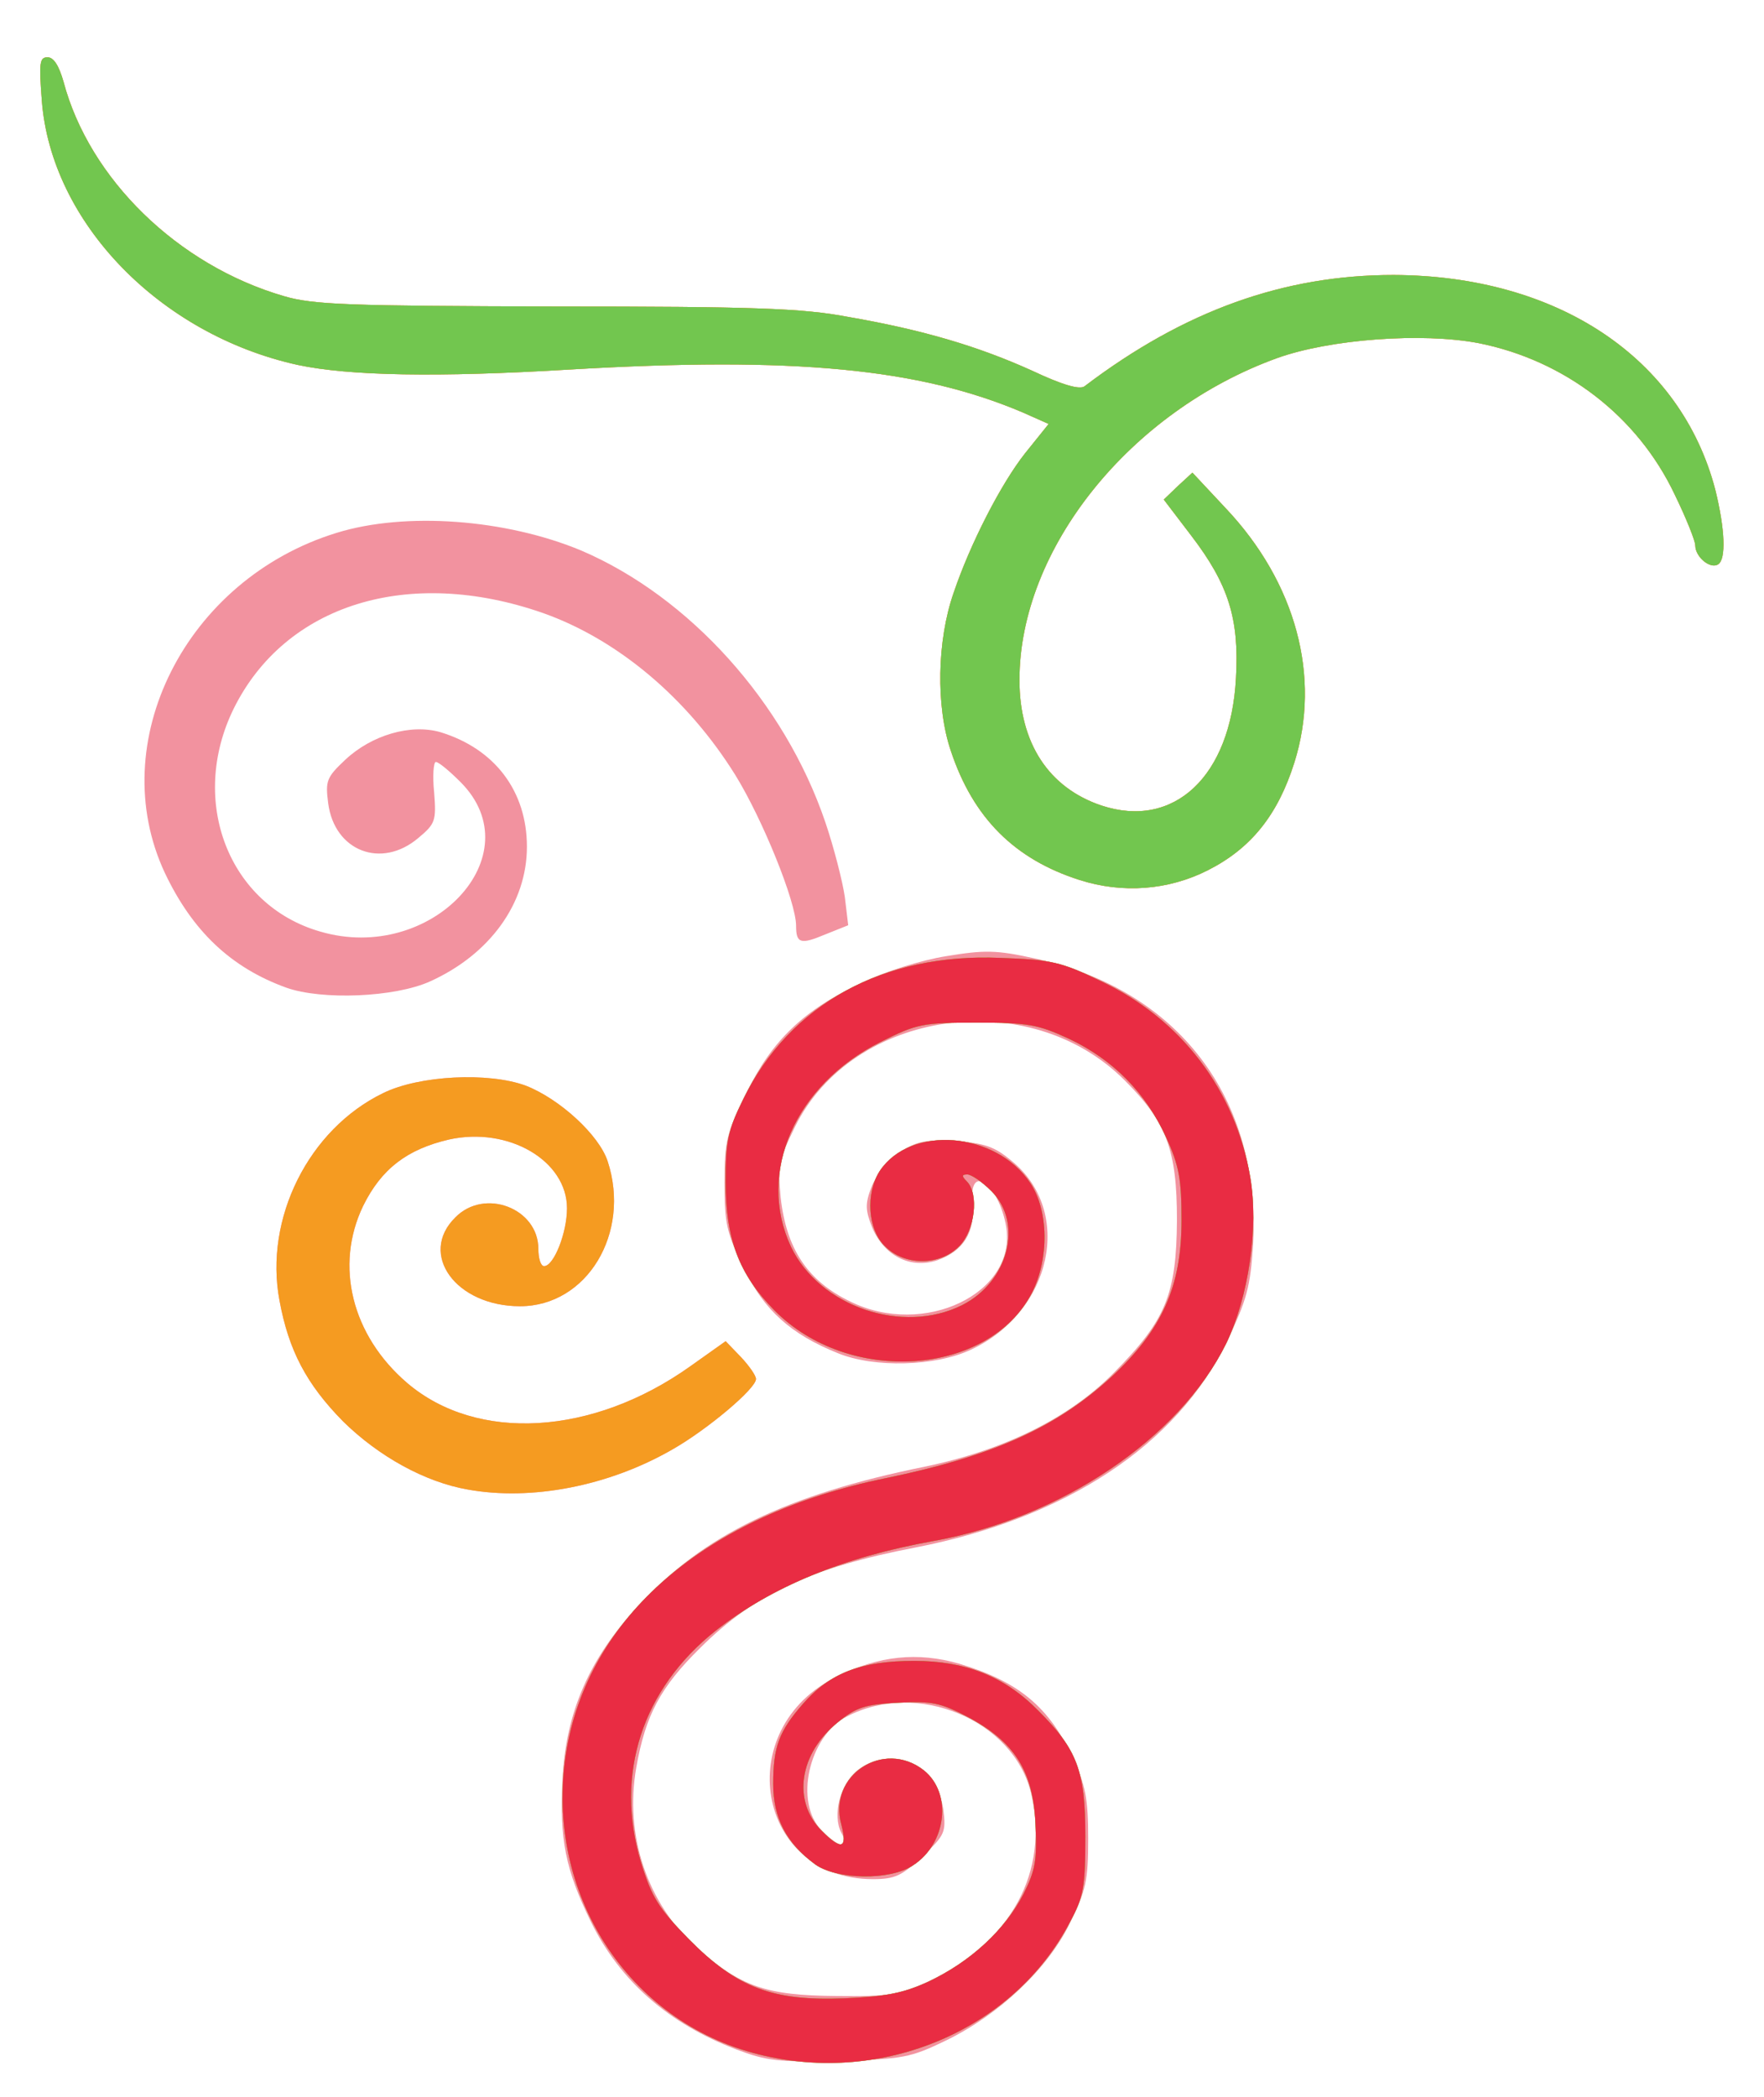 <svg version="1" xmlns="http://www.w3.org/2000/svg" viewBox="0 0 3080 3660">
  <path d="M0 1830V0h3080v3660H0V1830z" fill="none"/>
  <g fill="#f2929f">
    <path d="M1285 3577c-118-45-202-119-253-222-45-92-55-144-50-248 6-119 47-212 133-305 114-123 258-193 500-242 139-29 252-85 330-164 91-92 109-137 110-266 0-123-18-171-91-244-167-168-475-124-576 81-28 57-30 69-25 123 10 90 47 146 122 182 128 63 290-14 272-130-13-76-66-114-59-42 5 51-16 84-62 100-47 15-92-8-113-57-12-31-13-41-1-72 8-20 29-46 48-59 30-20 45-23 97-20 51 3 69 9 99 34 109 88 71 264-71 330-62 29-168 32-232 6-82-33-129-75-164-148-30-61-34-78-34-149 0-74 4-88 38-157 45-92 100-145 202-193 40-19 103-39 147-46 67-11 87-11 155 4 250 54 395 244 381 499-5 75-11 97-46 170-87 180-281 308-543 359-182 35-282 81-377 176-69 68-95 117-111 208-21 118 19 238 106 315 77 68 121 83 243 84 93 1 111-2 160-25 146-69 213-192 180-330-31-127-199-197-321-133-67 34-93 151-44 199 31 32 50 33 34 4-16-31-2-85 28-109 59-46 139-10 150 68 5 40 3 45-36 82-36 34-48 40-87 40-203 0-249-263-62-354 73-36 140-43 213-22 103 31 157 75 199 166 21 45 26 70 26 139 0 74-4 91-32 148-39 80-123 159-215 204-64 31-76 33-188 36-106 3-127 0-180-20z"/>
    <path d="M817 2600c-75-13-156-58-218-119-64-65-95-124-111-211-27-143 51-299 181-362 63-31 184-37 249-13 59 23 128 86 143 132 41 125-36 253-153 253-112 0-178-91-113-155 51-52 145-16 145 55 0 16 4 30 10 30 17 0 40-58 40-101 0-83-102-143-206-120-73 17-118 51-150 116-50 104-20 226 77 309 122 104 324 92 494-29l62-44 27 28c14 15 26 32 26 38 0 17-86 89-146 123-111 64-246 90-357 70zm-317-876c-97-35-164-99-212-200-107-228 36-513 300-594 120-37 295-24 427 31 189 81 355 265 426 474 15 44 30 103 34 130l6 50-40 16c-43 18-51 16-51-15 0-42-59-187-106-263-84-135-206-237-336-283-235-82-450-15-540 167-79 161-9 343 151 389 194 57 373-133 245-261-19-19-38-35-43-35-4 0-6 24-3 53 4 50 2 55-28 80-64 54-146 23-157-61-5-39-3-45 30-76 46-43 114-63 166-48 95 29 151 103 151 200 0 99-65 188-169 235-62 28-189 33-251 11z"/>
    <path d="M1885 1536c-113-36-186-108-225-226-26-77-24-192 5-275 29-86 83-191 125-244l41-51-45-20c-181-77-399-98-791-75-232 14-385 11-475-8C279 584 89 388 73 175c-5-65-4-75 10-75 11 0 20 15 28 43 45 169 199 320 385 374 51 15 112 17 474 18 344 0 431 3 510 18 133 23 229 52 322 94 53 25 84 34 92 27 174-132 348-194 539-194 287 1 502 145 562 375 17 69 19 121 5 130s-40-13-40-33c0-8-16-48-36-89-65-137-192-234-342-264-99-19-260-7-352 26-257 93-450 333-450 562 0 110 51 188 143 219 127 42 226-51 235-222 6-104-13-164-78-249l-48-63 25-24 25-23 58 62c123 130 167 295 120 444-29 92-76 150-151 188-69 35-149 41-224 17z"/>
  </g>
  <g fill="#f59b21">
    <path d="M1325 3586c-229-57-374-282-337-524 37-239 244-418 559-482 188-39 297-88 394-177 88-82 122-157 122-273 0-71-4-95-27-145-35-77-93-136-170-172-54-25-72-28-161-28-94 0-104 2-168 34-149 75-216 228-156 357 50 105 195 154 299 102 81-41 107-143 51-199-16-16-35-29-42-29-10 0-10 3-1 12 22 22 14 86-13 113-34 35-96 35-130 0-30-29-34-92-9-131 54-81 203-69 263 21 32 48 33 132 3 191-75 146-320 163-450 31-62-63-85-125-85-224 0-72 4-90 31-145 81-165 244-255 449-246 88 3 106 7 174 40 141 66 236 191 262 343 15 88-3 209-42 290-82 166-289 305-512 345-156 28-281 79-379 156-129 102-177 251-131 404 19 62 31 81 84 135 84 85 146 108 272 103 71-3 102-9 146-29 74-35 134-91 166-153 21-42 24-60 21-122-4-93-37-144-118-187-48-25-63-28-122-25-57 3-73 8-105 34-68 55-80 138-28 190 34 34 45 31 34-11-24-86 74-150 144-95 50 40 40 128-19 166-40 27-134 25-171-2-50-37-73-81-73-140 0-65 10-92 52-140 47-54 102-75 194-75 90 0 158 27 217 87 68 68 82 105 82 219 0 89-3 106-27 150-98 188-326 285-543 231z"/>
    <path d="M817 2600c-75-13-156-58-218-119-64-65-95-124-111-211-27-143 51-299 181-362 63-31 184-37 249-13 59 23 128 86 143 132 41 125-36 253-153 253-112 0-178-91-113-155 51-52 145-16 145 55 0 16 4 30 10 30 17 0 40-58 40-101 0-83-102-143-206-120-73 17-118 51-150 116-50 104-20 226 77 309 122 104 324 92 494-29l62-44 27 28c14 15 26 32 26 38 0 17-86 89-146 123-111 64-246 90-357 70zm1068-1064c-113-36-186-108-225-226-26-77-24-192 5-275 29-86 83-191 125-244l41-51-45-20c-181-77-399-98-791-75-232 14-385 11-475-8C279 584 89 388 73 175c-5-65-4-75 10-75 11 0 20 15 28 43 45 169 199 320 385 374 51 15 112 17 474 18 344 0 431 3 510 18 133 23 229 52 322 94 53 25 84 34 92 27 174-132 348-194 539-194 287 1 502 145 562 375 17 69 19 121 5 130s-40-13-40-33c0-8-16-48-36-89-65-137-192-234-342-264-99-19-260-7-352 26-257 93-450 333-450 562 0 110 51 188 143 219 127 42 226-51 235-222 6-104-13-164-78-249l-48-63 25-24 25-23 58 62c123 130 167 295 120 444-29 92-76 150-151 188-69 35-149 41-224 17z"/>
  </g>
  <path d="M1325 3586c-229-57-374-282-337-524 37-239 244-418 559-482 188-39 297-88 394-177 88-82 122-157 122-273 0-71-4-95-27-145-35-77-93-136-170-172-54-25-72-28-161-28-94 0-104 2-168 34-149 75-216 228-156 357 50 105 195 154 299 102 81-41 107-143 51-199-16-16-35-29-42-29-10 0-10 3-1 12 22 22 14 86-13 113-34 35-96 35-130 0-30-29-34-92-9-131 54-81 203-69 263 21 32 48 33 132 3 191-75 146-320 163-450 31-62-63-85-125-85-224 0-72 4-90 31-145 81-165 244-255 449-246 88 3 106 7 174 40 141 66 236 191 262 343 15 88-3 209-42 290-82 166-289 305-512 345-156 28-281 79-379 156-129 102-177 251-131 404 19 62 31 81 84 135 84 85 146 108 272 103 71-3 102-9 146-29 74-35 134-91 166-153 21-42 24-60 21-122-4-93-37-144-118-187-48-25-63-28-122-25-57 3-73 8-105 34-68 55-80 138-28 190 34 34 45 31 34-11-24-86 74-150 144-95 50 40 40 128-19 166-40 27-134 25-171-2-50-37-73-81-73-140 0-65 10-92 52-140 47-54 102-75 194-75 90 0 158 27 217 87 68 68 82 105 82 219 0 89-3 106-27 150-98 188-326 285-543 231zm560-2050c-113-36-186-108-225-226-26-77-24-192 5-275 29-86 83-191 125-244l41-51-45-20c-181-77-399-98-791-75-232 14-385 11-475-8C279 584 89 388 73 175c-5-65-4-75 10-75 11 0 20 15 28 43 45 169 199 320 385 374 51 15 112 17 474 18 344 0 431 3 510 18 133 23 229 52 322 94 53 25 84 34 92 27 174-132 348-194 539-194 287 1 502 145 562 375 17 69 19 121 5 130s-40-13-40-33c0-8-16-48-36-89-65-137-192-234-342-264-99-19-260-7-352 26-257 93-450 333-450 562 0 110 51 188 143 219 127 42 226-51 235-222 6-104-13-164-78-249l-48-63 25-24 25-23 58 62c123 130 167 295 120 444-29 92-76 150-151 188-69 35-149 41-224 17z" fill="#72c64f"/>
  <path d="M1325 3586c-229-57-374-282-337-524 37-239 244-418 559-482 188-39 297-88 394-177 88-82 122-157 122-273 0-71-4-95-27-145-35-77-93-136-170-172-54-25-72-28-161-28-94 0-104 2-168 34-149 75-216 228-156 357 50 105 195 154 299 102 81-41 107-143 51-199-16-16-35-29-42-29-10 0-10 3-1 12 22 22 14 86-13 113-34 35-96 35-130 0-30-29-34-92-9-131 54-81 203-69 263 21 32 48 33 132 3 191-75 146-320 163-450 31-62-63-85-125-85-224 0-72 4-90 31-145 81-165 244-255 449-246 88 3 106 7 174 40 141 66 236 191 262 343 15 88-3 209-42 290-82 166-289 305-512 345-156 28-281 79-379 156-129 102-177 251-131 404 19 62 31 81 84 135 84 85 146 108 272 103 71-3 102-9 146-29 74-35 134-91 166-153 21-42 24-60 21-122-4-93-37-144-118-187-48-25-63-28-122-25-57 3-73 8-105 34-68 55-80 138-28 190 34 34 45 31 34-11-24-86 74-150 144-95 50 40 40 128-19 166-40 27-134 25-171-2-50-37-73-81-73-140 0-65 10-92 52-140 47-54 102-75 194-75 90 0 158 27 217 87 68 68 82 105 82 219 0 89-3 106-27 150-98 188-326 285-543 231z" fill="#e92c43"/>
</svg>
